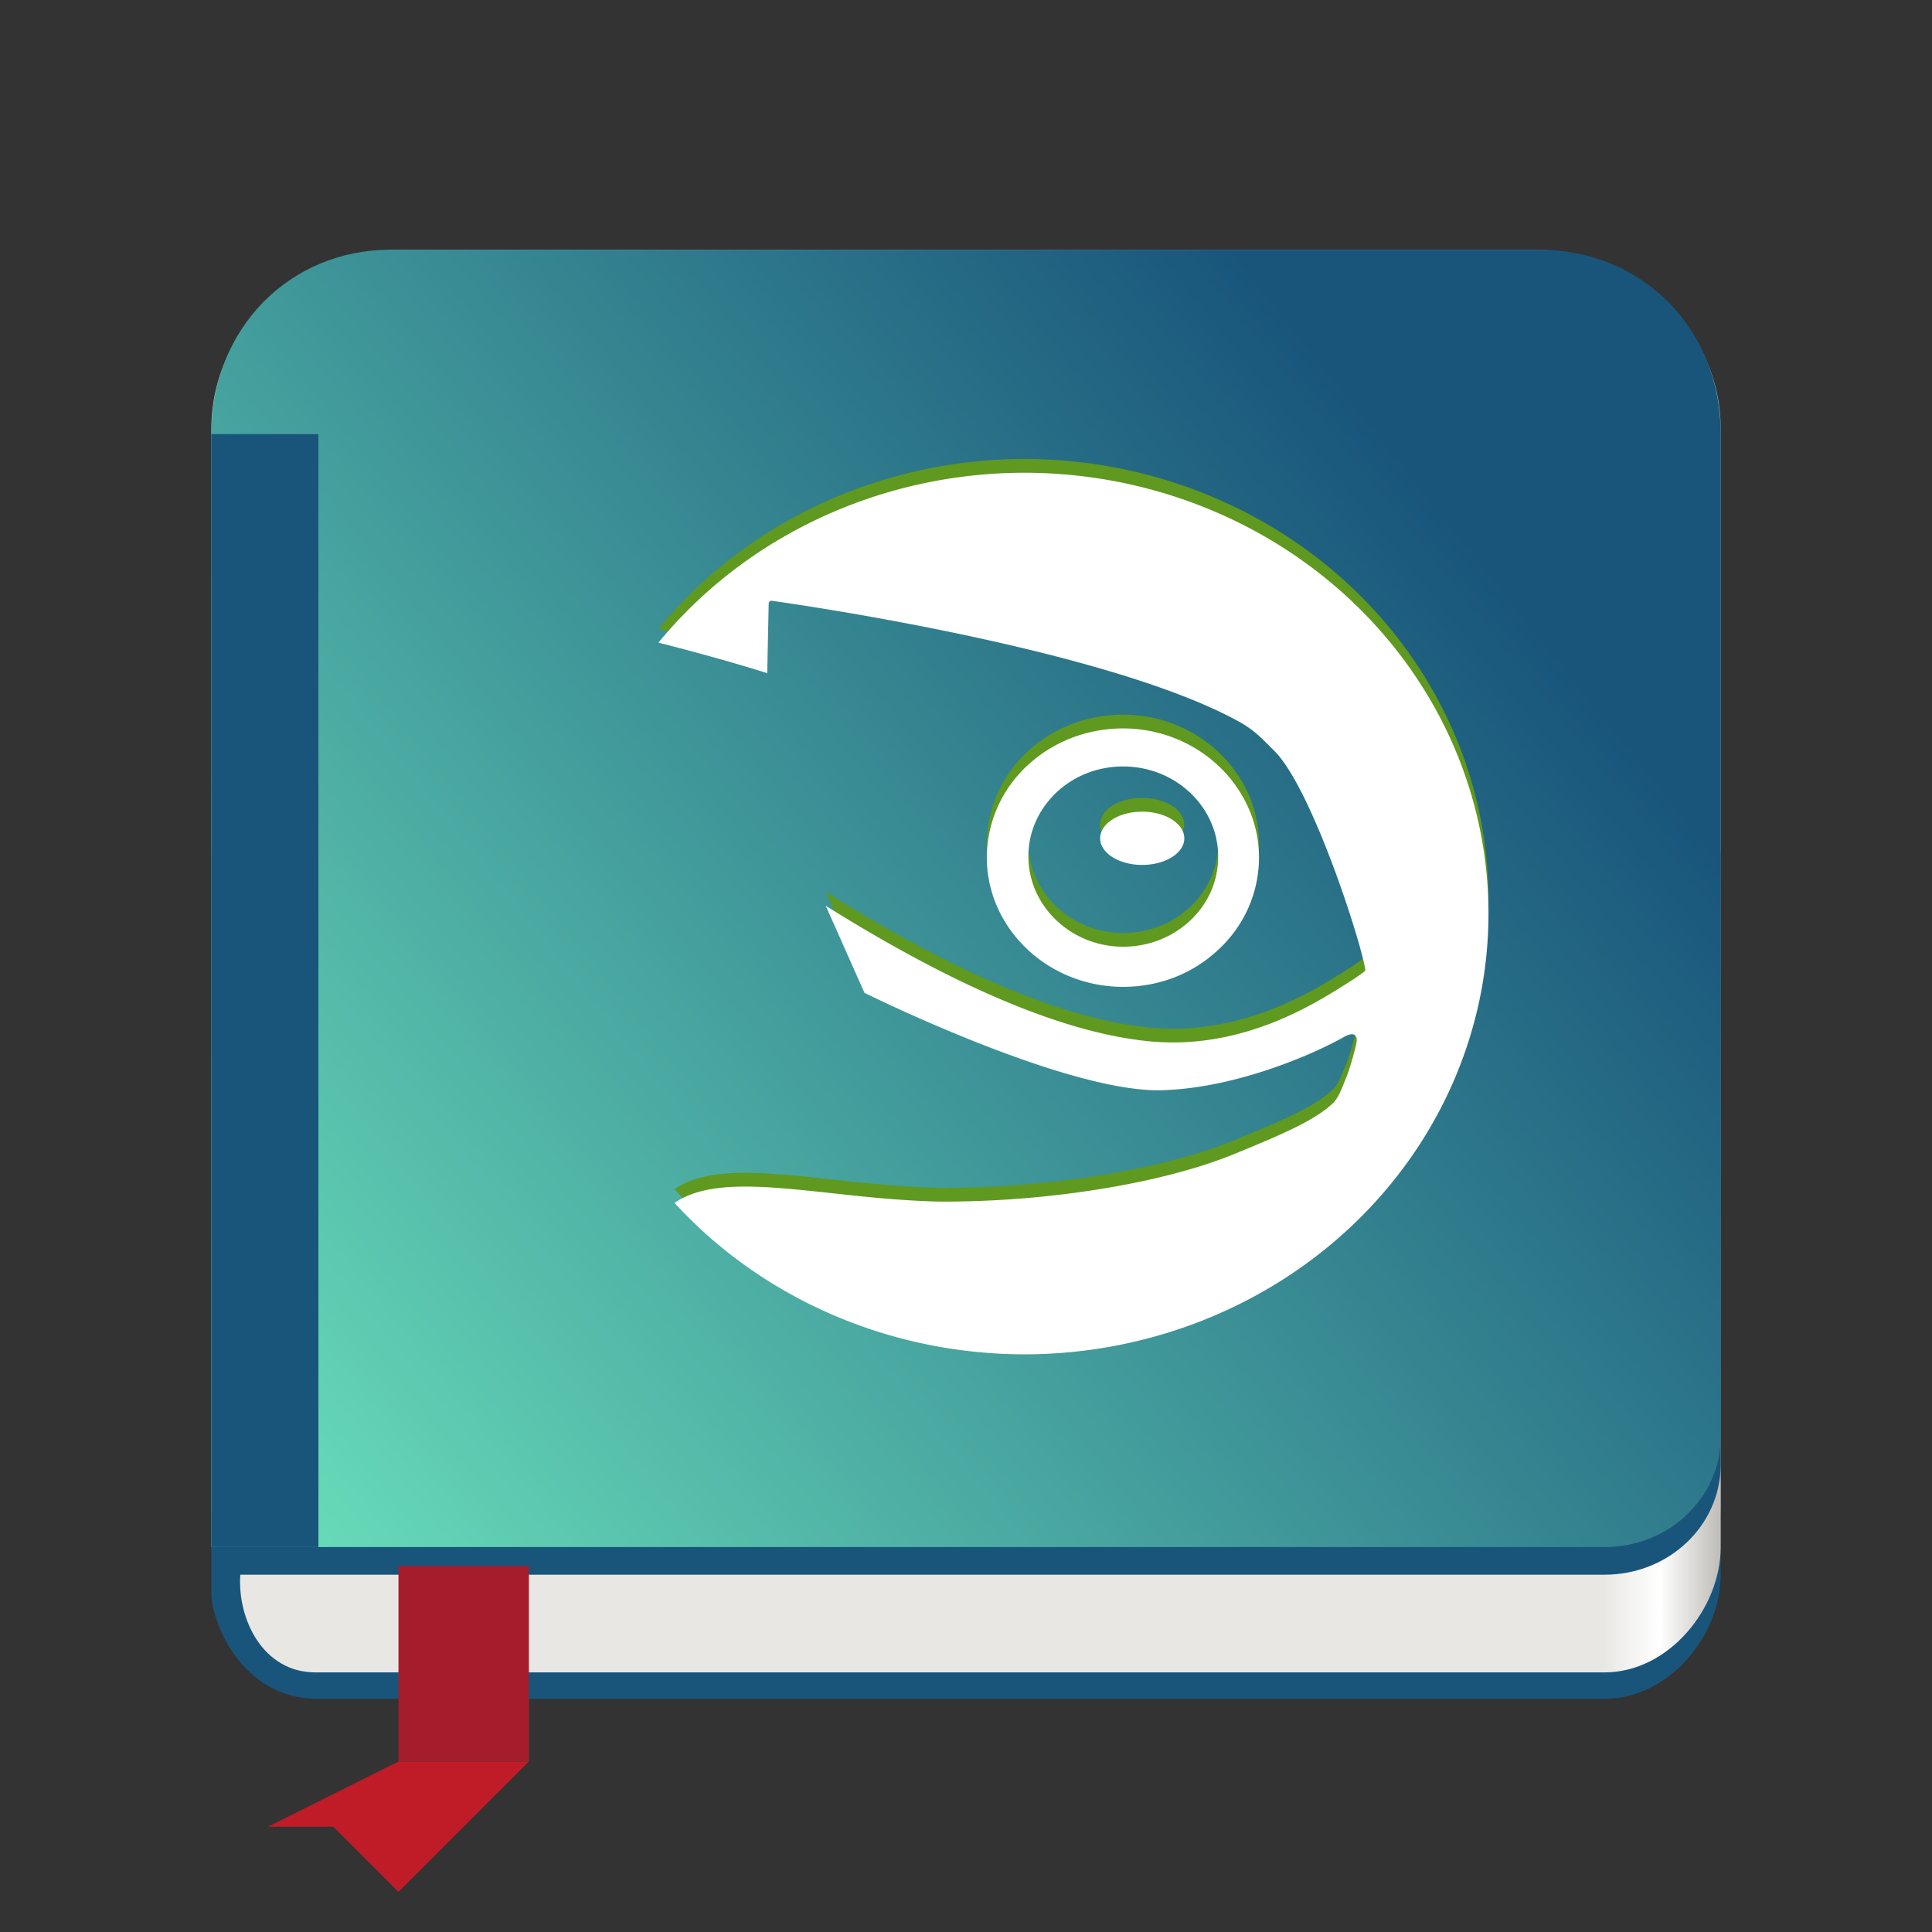 <?xml version="1.0" encoding="UTF-8" standalone="no"?>
<svg
   height="16"
   width="16"
   version="1.1"
   id="svg857"
   sodipodi:docname="pattern-documentation.svg"
   inkscape:version="1.3 (0e150ed6c4, 2023-07-21)"
   xmlns:inkscape="http://www.inkscape.org/namespaces/inkscape"
   xmlns:sodipodi="http://sodipodi.sourceforge.net/DTD/sodipodi-0.dtd"
   xmlns:xlink="http://www.w3.org/1999/xlink"
   xmlns="http://www.w3.org/2000/svg"
   xmlns:svg="http://www.w3.org/2000/svg">
  <rect width="100%" height="100%" fill="#333333" stroke="none"/>
  <defs
     id="defs861">
    <linearGradient
       id="linearGradient1"
       inkscape:collect="always">
      <stop
         style="stop-color:#67dab8;stop-opacity:1"
         offset="0"
         id="stop1" />
      <stop
         style="stop-color:#19557b;stop-opacity:1;"
         offset="1"
         id="stop2" />
    </linearGradient>
    <linearGradient
       gradientTransform="matrix(1.05,0,0,1.05,-516.44,-526.267)"
       gradientUnits="userSpaceOnUse"
       x2="426.695"
       y2="499.921"
       y1="547.675"
       id="a-6"
       x1="389.32">
      <stop
         stop-color="#18222a"
         style="stop-color:#1e2b35;stop-opacity:1"
         id="stop216" />
      <stop
         stop-color="#566069"
         offset="1"
         style="stop-color:#6d7983;stop-opacity:1"
         id="stop218" />
    </linearGradient>
    <linearGradient
       id="d-3"
       gradientUnits="userSpaceOnUse"
       x1="10"
       x2="30"
       y1="10"
       y2="30"
       gradientTransform="matrix(0.822,0,0,0.778,-9.136,-31.888)">
      <stop
         offset="0"
         id="stop232" />
      <stop
         offset="1"
         stop-opacity="0"
         id="stop234" />
    </linearGradient>
    <linearGradient
       id="e-6"
       gradientUnits="userSpaceOnUse"
       x1="10"
       x2="22"
       y1="10"
       y2="22"
       gradientTransform="matrix(0.822,0,0,0.778,-9.136,-31.888)">
      <stop
         offset="0"
         stop-color="#171e25"
         id="stop219" />
      <stop
         offset="1"
         stop-opacity="0"
         id="stop221" />
    </linearGradient>
    <linearGradient
       id="b-7">
      <stop
         offset="0"
         stop-color="#292c2f"
         id="stop237" />
      <stop
         offset="1"
         stop-opacity="0"
         id="stop239" />
    </linearGradient>
    <linearGradient
       id="a-5"
       gradientUnits="userSpaceOnUse"
       x1="567.307"
       x2="567.307"
       y1="691.461"
       y2="39.516">
      <stop
         offset="0"
         stop-color="#73ba25"
         id="stop242" />
      <stop
         offset="1"
         stop-color="#96cb5c"
         id="stop244" />
    </linearGradient>
    <linearGradient
       id="linearGradient1777"
       gradientTransform="matrix(0.536,0,0,0.5,-251.268,-266.798)"
       gradientUnits="userSpaceOnUse"
       x1="409.571"
       x2="409.571"
       y1="543.798"
       y2="503.798">
      <stop
         offset="0"
         stop-color="#73ba25"
         id="stop840-3" />
      <stop
         offset="1"
         stop-color="#96cb5c"
         id="stop842-5" />
    </linearGradient>
    <linearGradient
       id="linearGradient1781"
       gradientTransform="matrix(0.714,0,0,0.8,-43.819,-16.498)"
       gradientUnits="userSpaceOnUse"
       x1="4"
       x2="4"
       y1="27"
       y2="2">
      <stop
         offset="0"
         stop-color="#173f4f"
         id="stop825-6" />
      <stop
         offset="1"
         stop-color="#516f7b"
         id="stop827-2" />
    </linearGradient>
    <linearGradient
       id="linearGradient1785"
       gradientUnits="userSpaceOnUse"
       x1="17"
       x2="17"
       y1="30"
       y2="27"
       gradientTransform="matrix(0.714,0,0,0.714,-43.819,-16.327)">
      <stop
         offset="0"
         stop-color="#292c2f"
         stop-opacity=".6"
         id="stop820-9" />
      <stop
         offset="1"
         stop-color="#292c2f"
         stop-opacity=".4"
         id="stop822-1" />
    </linearGradient>
    <linearGradient
       id="linearGradient1789"
       gradientUnits="userSpaceOnUse"
       x1="17"
       x2="28"
       y1="14"
       y2="25"
       gradientTransform="matrix(0.714,0,0,0.714,-43.819,-16.327)">
      <stop
         offset="0"
         stop-color="#292c2f"
         id="stop835-2" />
      <stop
         offset="1"
         stop-opacity="0"
         id="stop837-7" />
    </linearGradient>
    <linearGradient
       id="linearGradient1793"
       gradientUnits="userSpaceOnUse"
       x1="17"
       x2="17"
       y1="22"
       y2="6"
       gradientTransform="matrix(0.714,0,0,0.714,-43.819,-16.327)">
      <stop
         offset="0"
         stop-color="#eff0f1"
         id="stop830-0" />
      <stop
         offset="1"
         stop-color="#fcfcfc"
         id="stop832-9" />
    </linearGradient>
    <linearGradient
       inkscape:collect="always"
       id="linearGradient22063-0">
      <stop
         style="stop-color:#a3be8c;stop-opacity:1;"
         offset="0"
         id="stop22059-6" />
      <stop
         style="stop-color:#8fbcbb;stop-opacity:1;"
         offset="1"
         id="stop22061-2" />
    </linearGradient>
    <linearGradient
       id="lg0"
       x1="108"
       y1="106"
       x2="116"
       y2="106"
       gradientUnits="userSpaceOnUse"
       gradientTransform="matrix(0.5,0,0,0.5,-120.569,4.375)">
      <stop
         offset="0"
         stop-color="#e8e7e4"
         id="stop3771" />
      <stop
         offset="0.5"
         stop-color="#ffffff"
         id="stop3773" />
      <stop
         offset="1"
         stop-color="#c2bfba"
         id="stop3775" />
    </linearGradient>
    <linearGradient
       id="SVGID_1_"
       gradientUnits="userSpaceOnUse"
       x1="50"
       y1="754.753"
       x2="50"
       y2="828.357"
       gradientTransform="matrix(0.421,0,0,0.421,-136.898,-344.665)">
      <stop
         offset="0"
         style="stop-color:#35762e"
         id="stop4" />
      <stop
         offset="1"
         style="stop-color:#6daa43"
         id="stop6" />
    </linearGradient>
    <linearGradient
       inkscape:collect="always"
       xlink:href="#linearGradient22063-0"
       id="linearGradient746"
       gradientUnits="userSpaceOnUse"
       gradientTransform="matrix(0.781,0,0,0.791,18.938,9.977)"
       x1="-14"
       y1="6"
       x2="-14"
       y2="-10" />
    <linearGradient
       inkscape:collect="always"
       xlink:href="#lg0"
       id="linearGradient748"
       gradientUnits="userSpaceOnUse"
       gradientTransform="matrix(0.12,0,0,0.114,0.308,0.721)"
       x1="108"
       y1="106"
       x2="116"
       y2="106" />
    <linearGradient
       inkscape:collect="always"
       xlink:href="#linearGradient1"
       id="linearGradient2"
       x1="1.135"
       y1="13.931"
       x2="13.538"
       y2="3.76"
       gradientUnits="userSpaceOnUse"
       gradientTransform="matrix(0.781,0,0,0.8,1.75,1.668)" />
  </defs>
  <sodipodi:namedview
     id="namedview859"
     pagecolor="#ffffff"
     bordercolor="#666666"
     borderopacity="1.0"
     inkscape:showpageshadow="2"
     inkscape:pageopacity="0.0"
     inkscape:pagecheckerboard="0"
     inkscape:deskcolor="#d1d1d1"
     showgrid="false"
     inkscape:zoom="20.85965"
     inkscape:cx="6.8553403"
     inkscape:cy="10.33095"
     inkscape:window-width="1920"
     inkscape:window-height="994"
     inkscape:window-x="0"
     inkscape:window-y="0"
     inkscape:window-maximized="1"
     inkscape:current-layer="svg857">
    <inkscape:grid
       type="xygrid"
       id="grid291"
       originx="65"
       originy="10"
       spacingy="1"
       spacingx="1"
       units="px"
       visible="false" />
  </sodipodi:namedview>
  <linearGradient
     id="c"
     gradientUnits="userSpaceOnUse"
     x1="17"
     x2="17"
     y1="30"
     y2="27"
     gradientTransform="matrix(0.714,0,0,0.714,-43.819,-16.327)">
    <stop
       offset="0"
       stop-color="#292c2f"
       stop-opacity=".6"
       id="stop820" />
    <stop
       offset="1"
       stop-color="#292c2f"
       stop-opacity=".4"
       id="stop822" />
  </linearGradient>
  <linearGradient
     id="b"
     gradientTransform="matrix(0.714,0,0,0.8,-43.819,-16.498)"
     gradientUnits="userSpaceOnUse"
     x1="4"
     x2="4"
     y1="27"
     y2="2">
    <stop
       offset="0"
       stop-color="#173f4f"
       id="stop825" />
    <stop
       offset="1"
       stop-color="#516f7b"
       id="stop827" />
  </linearGradient>
  <linearGradient
     id="e"
     gradientUnits="userSpaceOnUse"
     x1="17"
     x2="17"
     y1="22"
     y2="6"
     gradientTransform="matrix(0.714,0,0,0.714,-43.819,-16.327)">
    <stop
       offset="0"
       stop-color="#eff0f1"
       id="stop830" />
    <stop
       offset="1"
       stop-color="#fcfcfc"
       id="stop832" />
  </linearGradient>
  <linearGradient
     id="d"
     gradientUnits="userSpaceOnUse"
     x1="17"
     x2="28"
     y1="14"
     y2="25"
     gradientTransform="matrix(0.714,0,0,0.714,-43.819,-16.327)">
    <stop
       offset="0"
       stop-color="#292c2f"
       id="stop835" />
    <stop
       offset="1"
       stop-opacity="0"
       id="stop837" />
  </linearGradient>
  <linearGradient
     id="a"
     gradientTransform="matrix(0.536,0,0,0.5,-251.268,-266.798)"
     gradientUnits="userSpaceOnUse"
     x1="409.571"
     x2="409.571"
     y1="543.798"
     y2="503.798">
    <stop
       offset="0"
       stop-color="#73ba25"
       id="stop840" />
    <stop
       offset="1"
       stop-color="#96cb5c"
       id="stop842" />
  </linearGradient>
  <path
     d="m 1.75,3.551 c 0,-0.819 0.7,-1.483 1.563,-1.483 h 9.375 c 0.863,0 1.562,0.664 1.562,1.483 v 8.898 c 0,0.819 -0.7,1.483 -1.562,1.483 H 3.313 C 2.45,13.932 1.75,13.268 1.75,12.449 Z"
     id="path738-9-2"
     style="fill:url(#linearGradient746);fill-opacity:1;stroke-width:0.786" />
  <path
     d="m 2.712,6.197 c -0.533,0 -0.962,0.407 -0.962,0.913 l -3.9e-6,6.086 c 0,0.218 0.237,0.873 0.884,0.873 H 13.288 c 0.533,0 0.962,-0.522 0.962,-1.027 V 7.109 c 0,-0.506 -0.429,-0.913 -0.962,-0.913 z"
     id="path3780-8-7"
     style="fill:#19557b;fill-opacity:1;stroke-width:0.117"
     sodipodi:nodetypes="ssccsssss" />
  <path
     fill="url(#lg0)"
     d="m 14.25,12.128 c 0,0.506 -0.429,0.913 -0.962,0.913 H 1.99 c -0.025,0.373 0.191,0.809 0.622,0.809 H 13.288 c 0.533,0 0.962,-0.532 0.962,-1.037 z"
     id="path3784-2-0"
     style="fill:url(#linearGradient748);stroke-width:0.117"
     sodipodi:nodetypes="csccssc" />
  <path
     d="m 1.75,3.595 4e-6,9.217 h 11.538 c 0.533,0 0.962,-0.407 0.962,-0.913 V 3.595 c 0,-0.873 -0.647,-1.527 -1.509,-1.527 H 3.235 C 2.397,2.068 1.75,2.723 1.75,3.595 Z"
     id="path3786-6-9"
     style="fill:url(#linearGradient2);stroke-width:0.117"
     sodipodi:nodetypes="ccsssscc" />
  <rect
     fill="#19557b"
     width="0.887"
     height="9.217"
     x="1.75"
     y="3.595"
     id="rect3790-4-3"
     style="stroke-width:0.109"
     ry="0" />
  <path
     fill="#5f991f"
     d="M 8.481,3.801 A 3.846,3.65 0 0 0 5.453,5.208 c 0.469,0.119 0.801,0.221 0.901,0.253 0.001,-0.058 0.012,-0.576 0.012,-0.576 0,0 0.001,-0.012 0.008,-0.018 0.009,-0.008 0.021,-0.005 0.021,-0.005 0.123,0.017 2.757,0.387 3.867,1.001 0.137,0.076 0.205,0.157 0.289,0.239 0.307,0.301 0.712,1.554 0.756,1.812 0.002,0.01 -0.011,0.021 -0.017,0.025 h -1.2e-4 c -0.032,0.023 -0.066,0.048 -0.1,0.069 -0.263,0.167 -0.868,0.569 -1.644,0.504 -0.697,-0.059 -1.609,-0.438 -2.707,-1.125 0.108,0.24 0.214,0.481 0.321,0.721 0.159,0.078 1.694,0.821 2.452,0.806 0.61,-0.012 1.263,-0.295 1.524,-0.444 0,0 0.057,-0.033 0.082,-0.014 0.027,0.02 0.02,0.051 0.013,0.082 -0.016,0.071 -0.053,0.201 -0.078,0.263 l -0.021,0.05 c -0.03,0.076 -0.059,0.147 -0.114,0.19 C 10.864,9.174 10.619,9.28 10.234,9.438 9.64,9.685 8.675,9.842 7.779,9.837 7.458,9.83 7.148,9.796 6.876,9.766 6.317,9.706 5.863,9.658 5.586,9.848 A 3.846,3.65 0 0 0 8.481,11.102 3.846,3.65 0 0 0 12.327,7.451 3.846,3.65 0 0 0 8.481,3.801 Z M 9.339,5.919 C 9.038,5.91 8.751,6.011 8.53,6.206 8.31,6.4 8.185,6.665 8.173,6.951 8.153,7.54 8.64,8.036 9.26,8.058 9.562,8.067 9.849,7.967 10.069,7.77 10.288,7.577 10.414,7.312 10.426,7.026 10.447,6.438 9.959,5.94 9.339,5.919 Z m -0.009,0.315 C 9.763,6.249 10.103,6.595 10.088,7.006 10.081,7.205 9.993,7.389 9.84,7.525 9.686,7.661 9.486,7.732 9.275,7.726 8.842,7.711 8.503,7.364 8.517,6.953 8.524,6.753 8.614,6.569 8.766,6.433 8.919,6.298 9.119,6.227 9.329,6.234 Z M 9.458,6.608 c -0.193,0 -0.348,0.098 -0.348,0.221 0,0.121 0.156,0.22 0.348,0.22 0.193,0 0.349,-0.099 0.349,-0.22 0,-0.122 -0.156,-0.221 -0.349,-0.221 z"
     id="path3792-9-6"
     style="stroke-width:0.117" />
  <path
     fill="#ffffff"
     d="M 8.481,3.915 A 3.846,3.65 0 0 0 5.453,5.322 c 0.469,0.119 0.801,0.221 0.901,0.253 0.001,-0.058 0.012,-0.576 0.012,-0.576 0,0 9.763e-4,-0.012 0.008,-0.018 0.009,-0.008 0.021,-0.005 0.021,-0.005 0.123,0.017 2.757,0.387 3.867,1.001 0.137,0.076 0.205,0.157 0.289,0.239 0.307,0.301 0.712,1.554 0.756,1.812 0.002,0.01 -0.011,0.021 -0.017,0.025 h -1.2e-4 c -0.032,0.023 -0.066,0.048 -0.1,0.069 -0.263,0.167 -0.868,0.569 -1.644,0.504 C 8.847,8.567 7.936,8.188 6.838,7.501 6.946,7.741 7.052,7.982 7.159,8.222 7.318,8.301 8.853,9.043 9.611,9.029 10.221,9.016 10.874,8.734 11.135,8.585 c 0,0 0.057,-0.033 0.082,-0.014 0.027,0.02 0.02,0.051 0.013,0.082 -0.016,0.071 -0.053,0.201 -0.078,0.263 L 11.132,8.965 C 11.102,9.041 11.074,9.112 11.018,9.155 10.864,9.288 10.619,9.394 10.234,9.552 9.64,9.799 8.675,9.956 7.779,9.951 7.458,9.944 7.148,9.91 6.876,9.88 6.317,9.82 5.863,9.772 5.586,9.962 A 3.846,3.65 0 0 0 8.481,11.216 3.846,3.65 0 0 0 12.327,7.566 3.846,3.65 0 0 0 8.481,3.915 Z M 9.339,6.033 C 9.038,6.024 8.751,6.125 8.53,6.32 8.31,6.514 8.185,6.779 8.173,7.065 8.153,7.654 8.64,8.15 9.26,8.172 9.562,8.182 9.849,8.081 10.069,7.884 10.288,7.691 10.414,7.426 10.426,7.14 10.447,6.552 9.959,6.054 9.339,6.033 Z m -0.009,0.315 C 9.763,6.363 10.103,6.709 10.088,7.12 10.081,7.319 9.993,7.503 9.84,7.639 9.686,7.775 9.486,7.846 9.275,7.84 8.842,7.825 8.503,7.478 8.517,7.067 8.524,6.867 8.614,6.683 8.766,6.547 8.919,6.412 9.119,6.341 9.329,6.348 Z m 0.129,0.374 c -0.193,0 -0.348,0.098 -0.348,0.221 0,0.121 0.156,0.22 0.348,0.22 0.193,0 0.349,-0.099 0.349,-0.22 0,-0.122 -0.156,-0.221 -0.349,-0.221 z"
     id="path3794-5-0"
     style="stroke-width:0.117" />
  <path
     d="m 3.3,12.968 v 1.62 h 1.08 v -1.62 z"
     fill="#a51d2d"
     id="path2988"
     style="stroke-width:0.27" />
  <path
     d="m 3.3,14.588 -1.08,0.54 h 0.54 l 0.54,0.54 1.08,-1.08 z"
     fill="#c01c28"
     id="path2990"
     style="stroke-width:0.27" />
</svg>
